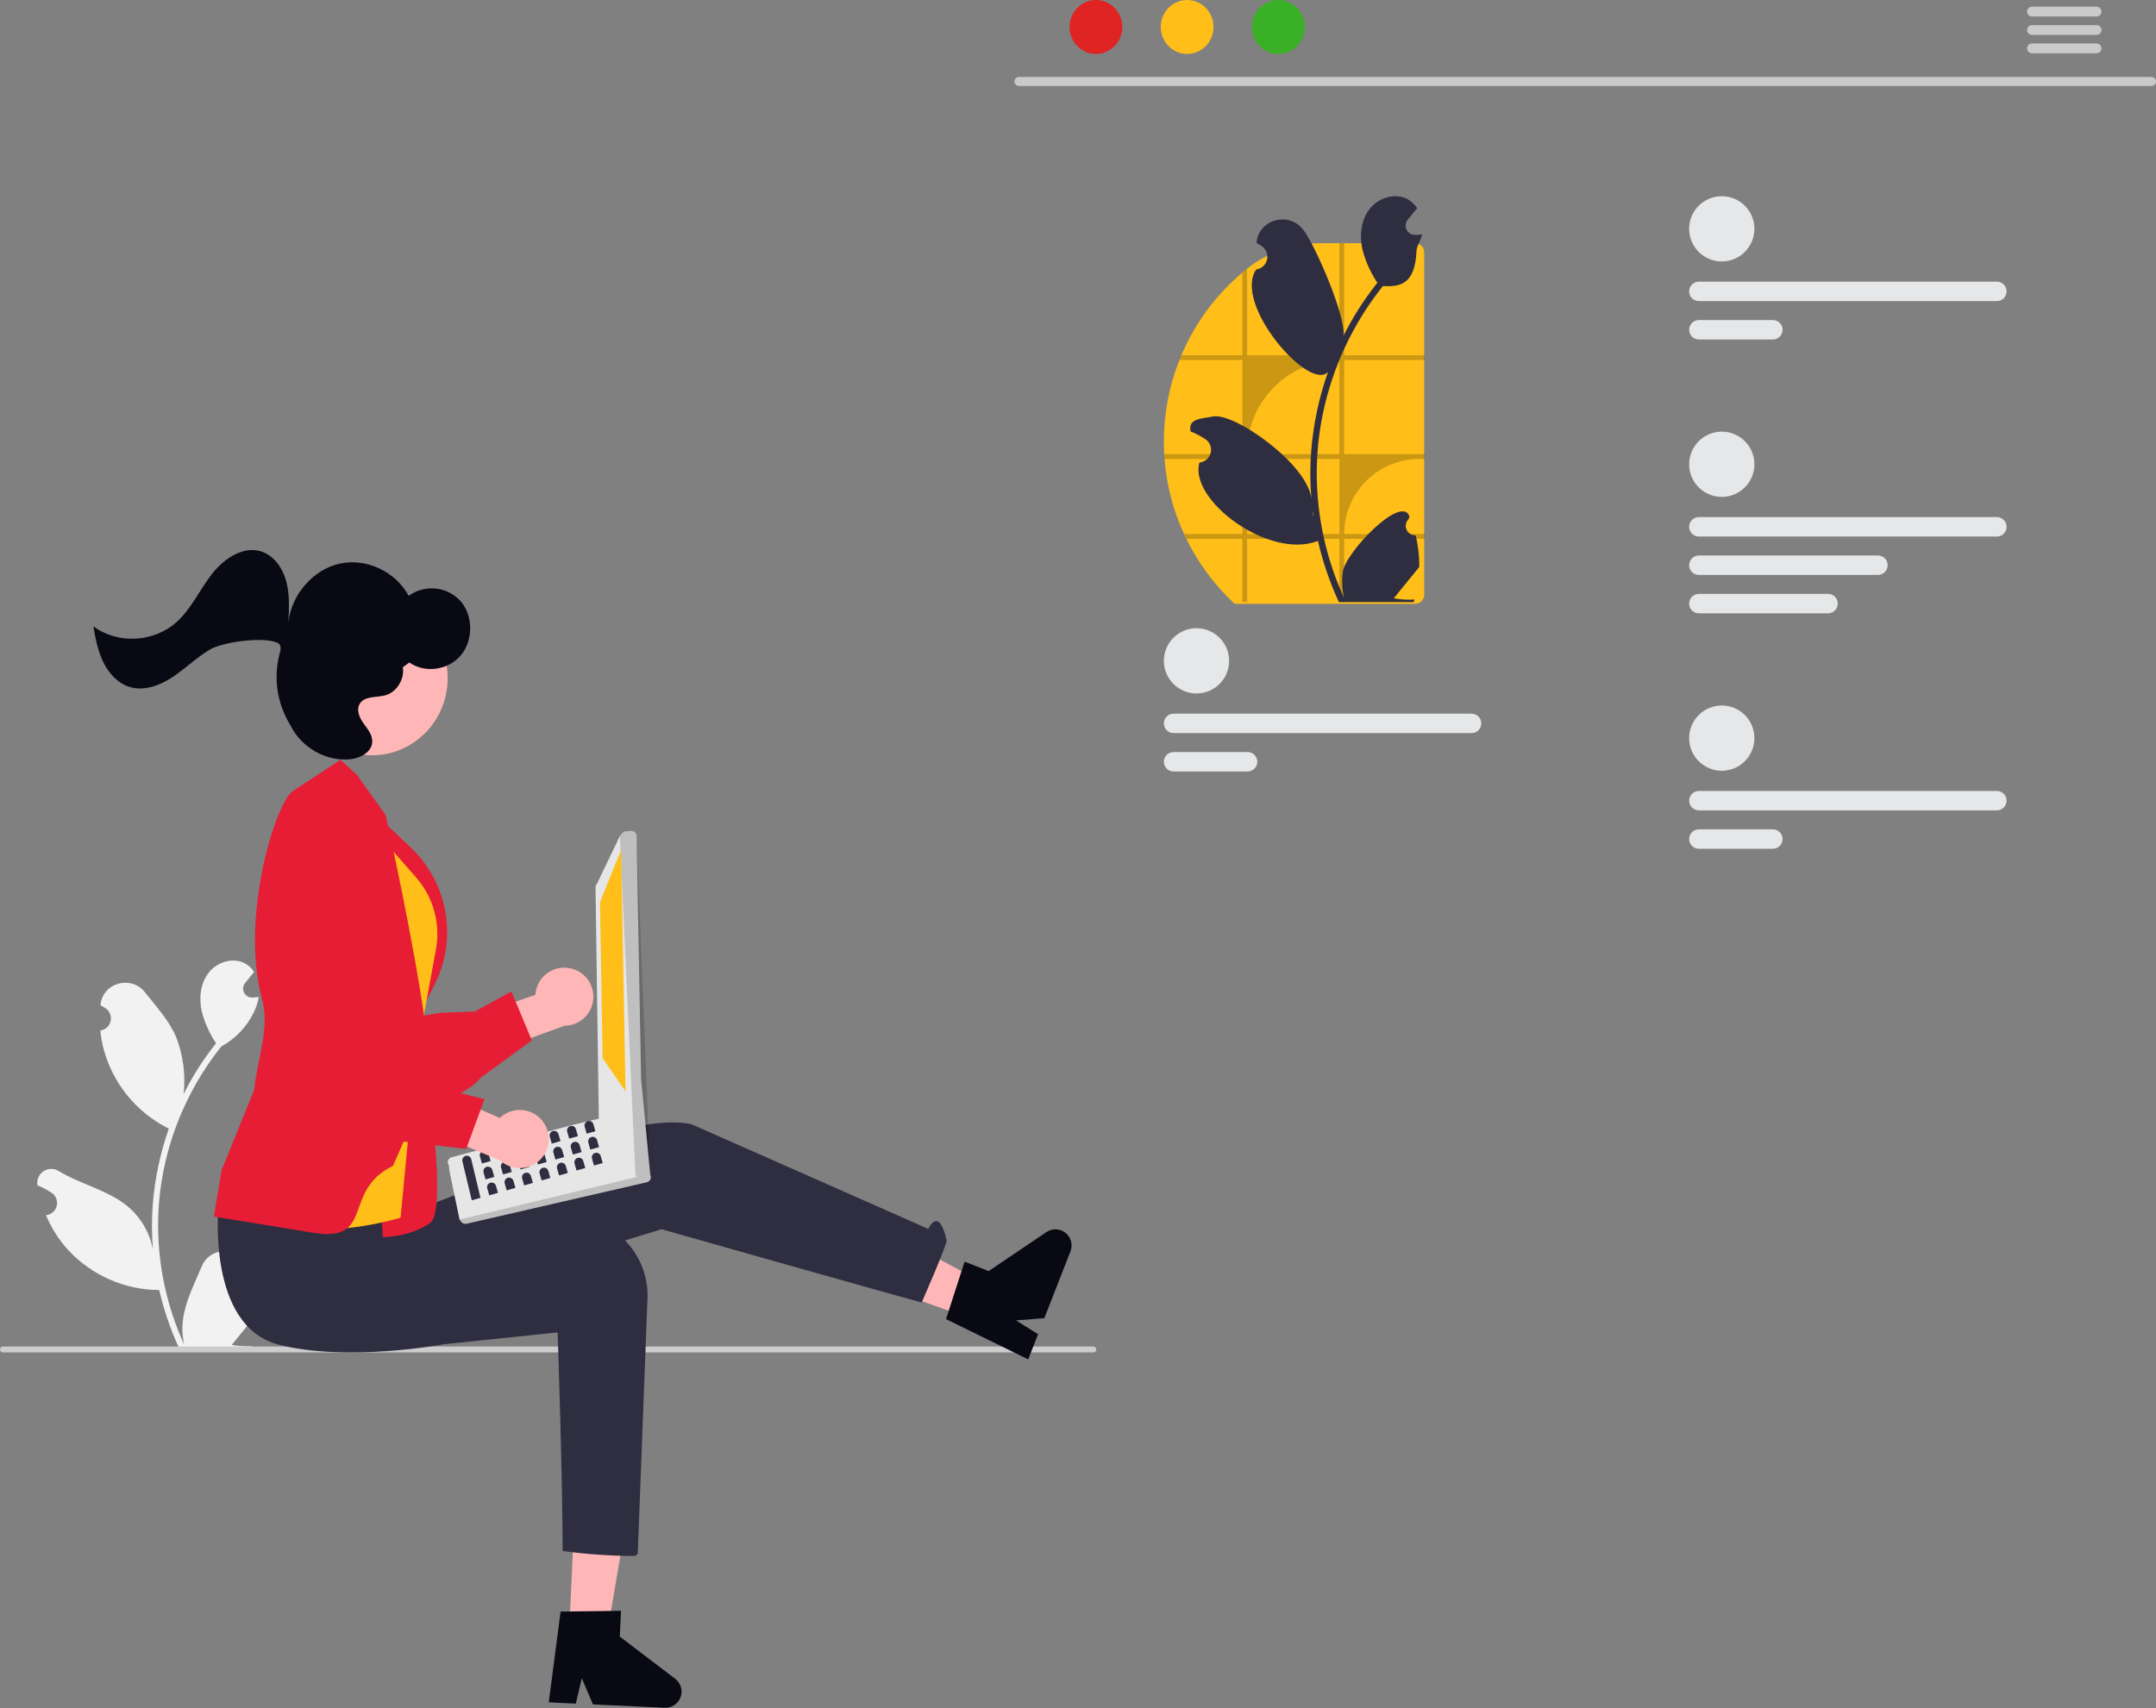 <svg width="400" height="317" viewBox="0 0 400 317" fill="none" xmlns="http://www.w3.org/2000/svg">
<rect x="0" y="0" width="400" height="317" fill="#808080" stroke="none"/>
<g clip-path="url(#clip0_102_105)">
<path d="M46.865 238.398C46.522 238.414 46.183 238.324 45.894 238.141C45.604 237.957 45.378 237.689 45.246 237.373C45.114 237.057 45.082 236.708 45.155 236.373C45.227 236.038 45.402 235.734 45.653 235.501C45.695 235.334 45.726 235.213 45.768 235.046C45.753 235.009 45.737 234.973 45.722 234.936C45.377 234.122 44.799 233.427 44.061 232.94C43.323 232.453 42.457 232.194 41.572 232.198C40.687 232.201 39.824 232.466 39.089 232.958C38.354 233.451 37.781 234.15 37.442 234.967C36.088 238.229 34.364 241.496 33.94 244.945C33.752 246.469 33.831 248.014 34.173 249.512C30.992 242.573 29.34 235.032 29.33 227.4C29.329 225.484 29.435 223.57 29.648 221.667C29.824 220.107 30.069 218.557 30.381 217.019C32.086 208.673 35.746 200.85 41.061 194.193C43.634 192.79 45.714 190.631 47.022 188.009C47.496 187.066 47.831 186.06 48.016 185.021C47.726 185.059 47.431 185.083 47.141 185.102C47.051 185.107 46.956 185.112 46.865 185.116L46.831 185.118C46.512 185.132 46.196 185.054 45.92 184.893C45.645 184.732 45.422 184.494 45.278 184.209C45.134 183.924 45.076 183.603 45.11 183.286C45.144 182.969 45.27 182.668 45.471 182.42C45.596 182.266 45.721 182.112 45.847 181.958C46.037 181.72 46.232 181.487 46.423 181.249C46.445 181.226 46.465 181.202 46.484 181.177C46.703 180.906 46.922 180.64 47.141 180.369C46.742 179.749 46.204 179.229 45.571 178.851C43.378 177.567 40.352 178.456 38.768 180.44C37.179 182.424 36.879 185.207 37.431 187.685C37.974 189.794 38.872 191.796 40.086 193.604C39.967 193.756 39.843 193.903 39.724 194.055C37.55 196.851 35.655 199.853 34.067 203.018C34.453 199.472 33.992 195.885 32.721 192.552C31.434 189.446 29.02 186.83 26.895 184.144C24.342 180.919 19.107 182.327 18.657 186.415C18.653 186.455 18.649 186.495 18.645 186.534C18.96 186.712 19.269 186.901 19.572 187.101C19.951 187.355 20.246 187.718 20.416 188.142C20.586 188.565 20.625 189.031 20.526 189.477C20.427 189.923 20.196 190.329 19.862 190.641C19.529 190.953 19.109 191.158 18.658 191.227L18.611 191.234C18.724 192.372 18.923 193.5 19.206 194.607C20.027 197.699 21.478 200.589 23.468 203.094C25.459 205.599 27.945 207.666 30.771 209.165C30.957 209.26 31.137 209.355 31.323 209.445C29.727 213.968 28.726 218.679 28.345 223.46C28.129 226.281 28.142 229.115 28.383 231.933L28.369 231.833C27.76 228.699 26.088 225.871 23.635 223.827C19.992 220.834 14.846 219.732 10.916 217.327C10.498 217.059 10.013 216.916 9.516 216.915C9.02 216.914 8.534 217.054 8.115 217.32C7.696 217.586 7.362 217.967 7.152 218.417C6.942 218.866 6.865 219.367 6.93 219.859C6.936 219.894 6.941 219.929 6.946 219.964C7.532 220.202 8.103 220.477 8.654 220.787C8.97 220.965 9.279 221.154 9.581 221.354C9.961 221.608 10.255 221.97 10.426 222.394C10.596 222.818 10.634 223.284 10.535 223.73C10.437 224.176 10.205 224.581 9.872 224.894C9.539 225.206 9.119 225.41 8.667 225.48L8.621 225.487C8.588 225.492 8.559 225.497 8.526 225.501C9.527 227.891 10.932 230.091 12.679 232.005C14.837 234.321 17.446 236.172 20.345 237.444C23.245 238.716 26.373 239.382 29.539 239.402H29.544C30.403 243.137 31.648 246.772 33.259 250.249H46.532C46.58 250.101 46.623 249.949 46.665 249.802C45.437 249.879 44.203 249.805 42.993 249.583C43.977 248.374 44.962 247.157 45.947 245.948C45.969 245.926 45.989 245.902 46.009 245.877C46.508 245.258 47.013 244.645 47.512 244.026L47.512 244.026C47.539 242.13 47.321 240.239 46.865 238.398L46.865 238.398Z" fill="#F2F2F2"/>
<path d="M203.393 250.428C203.393 250.501 203.379 250.572 203.352 250.639C203.324 250.706 203.284 250.767 203.232 250.818C203.181 250.869 203.121 250.91 203.054 250.937C202.987 250.965 202.915 250.979 202.843 250.979H0.55C0.404 250.979 0.264 250.921 0.161 250.817C0.058 250.714 0 250.574 0 250.428C0 250.282 0.058 250.142 0.161 250.039C0.264 249.936 0.404 249.878 0.55 249.878H202.843C202.915 249.877 202.987 249.892 203.054 249.919C203.121 249.947 203.181 249.987 203.232 250.038C203.284 250.09 203.324 250.15 203.352 250.217C203.379 250.284 203.393 250.356 203.393 250.428Z" fill="#CCCCCC"/>
<path d="M105.928 179.714C105.166 179.532 104.374 179.519 103.606 179.676C102.839 179.833 102.115 180.156 101.486 180.623C100.857 181.091 100.339 181.69 99.966 182.379C99.594 183.068 99.377 183.831 99.332 184.613L87.767 188.638L88.499 196.262L104.751 190.349C106.069 190.338 107.339 189.845 108.318 188.961C109.297 188.077 109.918 186.865 110.063 185.554C110.208 184.244 109.867 182.925 109.105 181.849C108.343 180.772 107.213 180.013 105.928 179.714V179.714Z" fill="#FFB6B6"/>
<path d="M87.081 201.875C82.482 205.08 74.381 206.719 63.356 206.644C62.745 206.646 62.141 206.52 61.582 206.276C61.022 206.032 60.52 205.675 60.105 205.227C57.155 202.154 57.27 195.142 57.289 194.464L54.055 182.278C53.986 182.092 52.196 177.092 54.017 173.6C54.404 172.871 54.945 172.234 55.602 171.733C56.259 171.233 57.016 170.88 57.822 170.7C64.661 168.886 71.089 187.191 71.906 189.609L81.503 187.975L88.13 187.702L94.873 183.981L98.669 193.066L89.274 199.932C88.626 200.668 87.889 201.32 87.081 201.875Z" fill="#E71D36"/>
<path d="M105.598 302.636L112.667 302.967L117.305 275.858L106.872 275.37L105.598 302.636Z" fill="#FFB6B6"/>
<path d="M104.008 299.067L115.214 298.923L114.99 303.711L125.271 311.545C125.778 311.932 126.149 312.471 126.329 313.083C126.509 313.696 126.488 314.35 126.27 314.95C126.052 315.55 125.647 316.064 125.116 316.418C124.585 316.772 123.954 316.947 123.316 316.917L110.012 316.295L107.941 311.452L106.824 316.146L101.808 315.911L104.008 299.067Z" fill="#080913"/>
<path d="M179.403 244.43L181.979 237.838L157.779 224.768L145.555 232.452L179.403 244.43Z" fill="#FFB6B6"/>
<path d="M175.513 244.794L178.962 234.131L183.427 235.876L194.139 228.643C194.668 228.285 195.298 228.107 195.935 228.132C196.573 228.158 197.186 228.387 197.685 228.786C198.183 229.185 198.541 229.732 198.707 230.349C198.872 230.966 198.836 231.619 198.603 232.213L193.756 244.619L188.505 245.031L192.594 247.592L190.767 252.269L175.513 244.794Z" fill="#080913"/>
<path d="M40.383 224.812C40.383 224.812 43.319 243.555 57.197 244.942C71.076 246.33 83.868 240.078 83.868 240.078L122.727 228.11C122.727 228.11 164.059 239.854 170.998 241.704C170.998 241.704 175.784 230.84 175.624 230.139C174.148 223.682 172.226 228.05 172.226 228.05L128.278 208.621C128.278 208.621 121.339 206.77 109.311 211.859C97.284 216.948 65.062 229.214 65.062 229.214L40.383 224.812Z" fill="#2F2E41"/>
<path d="M40.544 223.663C40.544 223.663 38.229 246.116 51.748 249.546C64.599 252.807 82.326 249.462 82.326 249.462L103.458 247.256C103.458 247.256 104.383 274.408 104.383 287.824C108.677 288.407 113.003 288.716 117.336 288.749C118.261 288.749 118.323 288.264 118.323 288.264L120.114 241.336C120.24 239.296 119.937 237.252 119.225 235.335C118.514 233.419 117.409 231.673 115.981 230.21C114.554 228.746 112.836 227.598 110.938 226.838C109.041 226.079 107.005 225.725 104.962 225.8C103.964 225.838 102.918 225.908 101.822 226.012C88.822 227.258 72.683 224.608 72.683 224.608L40.544 223.663Z" fill="#2F2E41"/>
<path d="M78.042 191.09C78.042 191.09 83.53 224.279 79.821 226.928C76.112 229.578 71.026 229.588 71.026 229.588L69.843 211.263L78.042 191.09Z" fill="#E71D36"/>
<path d="M68.888 150.329L76.226 157.302C79.637 160.543 81.898 164.808 82.666 169.45C83.434 174.092 82.667 178.858 80.482 183.025L76.974 189.714L68.888 150.329Z" fill="#E71D36"/>
<path d="M67.247 151.502L77.19 162.827C79.372 165.313 80.725 168.417 81.059 171.708C81.21 173.202 81.149 174.711 80.878 176.188L77.13 196.558L74.314 225.976C74.314 225.976 52.57 232.564 50.344 222.391C48.119 212.217 67.247 151.502 67.247 151.502Z" fill="#FFBE18"/>
<path d="M57.914 228.741C43.62 226.359 40.119 225.886 39.901 225.802L39.682 225.719L41.115 217.122L47.165 202.256C47.558 197.393 50.106 190.805 48.648 185.512C44.41 170.128 51.295 148.387 54.444 146.722L63.173 140.999L66.237 143.809L71.55 151.246C75.921 170.717 78.94 188.866 78.793 189.975L76.095 209.038L72.916 216.35C63.272 221.003 69.757 230.714 57.914 228.741Z" fill="#E71D36"/>
<path d="M83.792 214.756L106.235 208.751L108.211 208.283L109.62 207.948L111.262 207.56L111.275 207.557C111.514 207.502 111.764 207.544 111.972 207.673L120.306 217.664C120.381 217.71 120.447 217.77 120.502 217.84C120.524 217.858 120.544 217.879 120.561 217.902C120.653 218.028 120.713 218.175 120.735 218.329C120.757 218.484 120.741 218.641 120.688 218.788C120.635 218.934 120.547 219.066 120.431 219.17C120.316 219.275 120.176 219.35 120.025 219.387L86.545 227.092C86.371 227.131 86.19 227.121 86.022 227.062C85.855 227.002 85.707 226.897 85.597 226.757L85.257 226.317L83.404 217.395L83.272 216.237C83.188 216.13 83.129 216.005 83.099 215.873C83.045 215.633 83.087 215.381 83.217 215.172C83.347 214.964 83.553 214.814 83.792 214.756Z" fill="#E6E6E6"/>
<path opacity="0.17" d="M85.257 226.316L85.599 226.758C85.709 226.897 85.856 227.002 86.023 227.062C86.19 227.121 86.371 227.132 86.544 227.093L120.025 219.388C120.177 219.35 120.316 219.276 120.432 219.171C120.548 219.067 120.636 218.935 120.689 218.789C120.742 218.642 120.758 218.484 120.735 218.33C120.713 218.176 120.653 218.029 120.56 217.904C120.544 217.88 120.524 217.859 120.502 217.841L85.257 226.316Z" fill="black"/>
<path d="M111.095 207.495L110.489 164.812C110.464 164.555 110.542 164.299 110.705 164.099L114.995 155.17L115.441 154.629C115.607 154.431 115.843 154.306 116.1 154.28L117.034 154.193C117.291 154.168 117.548 154.246 117.748 154.41C117.948 154.574 118.074 154.81 118.099 155.068L118.94 200.229L118.941 200.232L119.358 204.58L119.851 209.744L119.853 209.751L120.623 217.784C120.638 217.922 120.622 218.061 120.578 218.191C120.533 218.322 120.461 218.442 120.366 218.542C120.273 218.643 120.159 218.723 120.033 218.778C119.907 218.832 119.77 218.858 119.633 218.856L119.025 218.843C118.792 218.837 118.569 218.749 118.394 218.595L118.054 218.289L117.897 218.146L111.417 208.129C111.233 207.966 111.118 207.739 111.095 207.495Z" fill="#E6E6E6"/>
<path opacity="0.17" d="M114.997 155.171L117.896 218.148L118.055 218.289L118.394 218.594C118.568 218.749 118.791 218.837 119.025 218.843L119.633 218.855C119.771 218.857 119.907 218.83 120.034 218.776C120.16 218.722 120.274 218.642 120.368 218.541C120.461 218.44 120.532 218.32 120.576 218.19C120.621 218.06 120.637 217.921 120.624 217.784L118.098 155.069C118.073 154.812 117.947 154.575 117.748 154.41C117.549 154.246 117.292 154.167 117.035 154.192L116.099 154.281C115.972 154.293 115.848 154.33 115.736 154.39C115.623 154.45 115.524 154.531 115.443 154.63L114.997 155.171Z" fill="black"/>
<path d="M115.241 157.715L111.317 167.4L111.803 196.371L116.05 202.514L115.241 157.715Z" fill="#FFBE18"/>
<path d="M86.379 214.5C86.164 214.562 85.982 214.706 85.874 214.901C85.765 215.096 85.738 215.326 85.799 215.541L87.528 222.744L89.147 222.283L87.419 215.08C87.358 214.865 87.214 214.683 87.019 214.575C86.823 214.466 86.593 214.439 86.379 214.5Z" fill="#2F2E41"/>
<path d="M89.618 213.578C89.403 213.639 89.221 213.783 89.113 213.978C89.004 214.173 88.977 214.404 89.038 214.618L89.407 215.914L91.027 215.453L90.658 214.157C90.597 213.943 90.453 213.761 90.258 213.652C90.063 213.544 89.832 213.517 89.618 213.578Z" fill="#2F2E41"/>
<path d="M92.857 212.656C92.642 212.717 92.46 212.861 92.352 213.056C92.243 213.251 92.216 213.481 92.278 213.696L92.647 214.992L94.266 214.53L93.897 213.235C93.836 213.02 93.692 212.838 93.497 212.73C93.302 212.621 93.072 212.595 92.857 212.656Z" fill="#2F2E41"/>
<path d="M96.096 211.733C95.881 211.795 95.7 211.939 95.591 212.134C95.482 212.329 95.456 212.559 95.517 212.774L95.885 214.069L97.505 213.608L97.136 212.312C97.075 212.098 96.931 211.916 96.736 211.808C96.541 211.699 96.311 211.672 96.096 211.733Z" fill="#2F2E41"/>
<path d="M99.335 210.811C99.12 210.872 98.939 211.016 98.83 211.211C98.721 211.407 98.695 211.637 98.756 211.852L99.125 213.147L100.744 212.686L100.375 211.39C100.314 211.176 100.17 210.994 99.975 210.885C99.78 210.777 99.55 210.75 99.335 210.811Z" fill="#2F2E41"/>
<path d="M102.574 209.889C102.359 209.95 102.178 210.094 102.069 210.289C101.96 210.484 101.934 210.714 101.995 210.929L102.364 212.225L103.983 211.764L103.614 210.468C103.553 210.253 103.409 210.072 103.214 209.963C103.019 209.854 102.789 209.828 102.574 209.889Z" fill="#2F2E41"/>
<path d="M105.813 208.966C105.598 209.028 105.417 209.172 105.308 209.367C105.199 209.562 105.173 209.792 105.234 210.007L105.603 211.302L107.222 210.841L106.853 209.546C106.792 209.331 106.648 209.149 106.453 209.041C106.258 208.932 106.028 208.905 105.813 208.966Z" fill="#2F2E41"/>
<path d="M109.052 208.044C108.837 208.105 108.656 208.249 108.547 208.444C108.439 208.639 108.412 208.87 108.473 209.084L108.842 210.38L110.461 209.919L110.092 208.623C110.031 208.409 109.887 208.227 109.692 208.118C109.497 208.01 109.267 207.983 109.052 208.044Z" fill="#2F2E41"/>
<path d="M90.297 216.532C90.083 216.593 89.901 216.737 89.793 216.932C89.684 217.127 89.657 217.357 89.718 217.572L90.087 218.868L91.707 218.407L91.338 217.111C91.276 216.896 91.133 216.715 90.938 216.606C90.742 216.498 90.512 216.471 90.297 216.532Z" fill="#2F2E41"/>
<path d="M93.537 215.61C93.322 215.671 93.14 215.815 93.031 216.01C92.923 216.205 92.896 216.435 92.957 216.65L93.326 217.945L94.946 217.484L94.577 216.189C94.516 215.974 94.372 215.792 94.177 215.684C93.981 215.575 93.751 215.548 93.537 215.61Z" fill="#2F2E41"/>
<path d="M96.775 214.687C96.561 214.748 96.379 214.892 96.271 215.087C96.162 215.283 96.135 215.513 96.196 215.727L96.565 217.023L98.185 216.562L97.816 215.266C97.755 215.052 97.611 214.87 97.416 214.761C97.221 214.653 96.99 214.626 96.775 214.687Z" fill="#2F2E41"/>
<path d="M100.015 213.765C99.8 213.826 99.618 213.97 99.51 214.165C99.401 214.36 99.374 214.591 99.435 214.805L99.804 216.101L101.424 215.64L101.055 214.344C100.994 214.13 100.85 213.948 100.655 213.839C100.46 213.731 100.229 213.704 100.015 213.765Z" fill="#2F2E41"/>
<path d="M103.254 212.843C103.039 212.904 102.857 213.048 102.749 213.243C102.64 213.438 102.613 213.668 102.675 213.883L103.043 215.179L104.663 214.718L104.294 213.422C104.233 213.207 104.089 213.026 103.894 212.917C103.699 212.808 103.468 212.782 103.254 212.843Z" fill="#2F2E41"/>
<path d="M106.493 211.92C106.278 211.982 106.096 212.126 105.988 212.321C105.879 212.516 105.853 212.746 105.914 212.961L106.283 214.256L107.902 213.795L107.533 212.5C107.472 212.285 107.328 212.103 107.133 211.995C106.938 211.886 106.708 211.859 106.493 211.92Z" fill="#2F2E41"/>
<path d="M109.732 210.998C109.517 211.059 109.336 211.203 109.227 211.398C109.118 211.593 109.092 211.824 109.153 212.038L109.522 213.334L111.141 212.873L110.772 211.577C110.711 211.362 110.567 211.181 110.372 211.072C110.177 210.964 109.947 210.937 109.732 210.998Z" fill="#2F2E41"/>
<path d="M90.977 219.486C90.762 219.547 90.581 219.691 90.472 219.886C90.364 220.081 90.337 220.311 90.398 220.526L90.767 221.822L92.386 221.361L92.017 220.065C91.956 219.85 91.812 219.669 91.617 219.56C91.422 219.451 91.192 219.425 90.977 219.486Z" fill="#2F2E41"/>
<path d="M94.216 218.563C94.001 218.625 93.82 218.769 93.711 218.964C93.603 219.159 93.576 219.389 93.637 219.604L94.006 220.899L95.626 220.438L95.257 219.143C95.195 218.928 95.051 218.746 94.856 218.638C94.661 218.529 94.431 218.502 94.216 218.563Z" fill="#2F2E41"/>
<path d="M97.455 217.641C97.241 217.702 97.059 217.846 96.95 218.041C96.842 218.236 96.815 218.467 96.876 218.681L97.245 219.977L98.865 219.516L98.496 218.22C98.434 218.005 98.29 217.824 98.095 217.715C97.9 217.607 97.67 217.58 97.455 217.641Z" fill="#2F2E41"/>
<path d="M100.694 216.719C100.48 216.78 100.298 216.924 100.189 217.119C100.081 217.314 100.054 217.544 100.115 217.759L100.484 219.055L102.104 218.593L101.735 217.298C101.673 217.083 101.53 216.901 101.334 216.793C101.139 216.684 100.909 216.658 100.694 216.719Z" fill="#2F2E41"/>
<path d="M103.933 215.797C103.719 215.858 103.537 216.002 103.428 216.197C103.32 216.392 103.293 216.622 103.354 216.837L103.723 218.133L105.343 217.671L104.974 216.376C104.913 216.161 104.769 215.979 104.574 215.871C104.378 215.762 104.148 215.735 103.933 215.797Z" fill="#2F2E41"/>
<path d="M107.173 214.874C106.958 214.935 106.776 215.079 106.668 215.274C106.559 215.47 106.532 215.7 106.593 215.915L106.962 217.21L108.582 216.749L108.213 215.453C108.152 215.239 108.008 215.057 107.813 214.948C107.618 214.84 107.387 214.813 107.173 214.874Z" fill="#2F2E41"/>
<path d="M110.412 213.952C110.197 214.013 110.015 214.157 109.907 214.352C109.798 214.547 109.771 214.777 109.832 214.992L110.201 216.288L111.821 215.827L111.452 214.531C111.391 214.316 111.247 214.135 111.052 214.026C110.857 213.917 110.626 213.891 110.412 213.952Z" fill="#2F2E41"/>
<path d="M100.895 208.362C100.461 207.71 99.889 207.161 99.219 206.754C98.55 206.348 97.799 206.092 97.021 206.007C96.242 205.922 95.454 206.008 94.712 206.26C93.971 206.512 93.293 206.923 92.728 207.466L81.513 202.549L76.863 208.635L92.798 215.356C93.772 216.246 95.038 216.747 96.357 216.765C97.675 216.784 98.955 216.318 99.953 215.456C100.951 214.593 101.598 213.395 101.772 212.088C101.946 210.78 101.634 209.455 100.895 208.362Z" fill="#FFB6B6"/>
<path d="M72.006 211.785C66.455 211.006 59.402 206.697 51.371 199.142C50.923 198.728 50.565 198.225 50.321 197.666C50.077 197.106 49.952 196.502 49.953 195.892C49.88 191.633 54.735 186.572 55.209 186.088L61.128 174.956C61.204 174.772 63.294 169.889 67.004 168.568C67.784 168.297 68.613 168.198 69.435 168.278C70.257 168.358 71.052 168.615 71.766 169.031C78.012 172.353 70.273 190.143 69.226 192.472L77.372 197.802L82.415 202.11L89.89 203.969L86.492 213.211L74.935 211.853C73.96 211.951 72.976 211.928 72.006 211.785Z" fill="#E71D36"/>
<path d="M82.951 127.582C83.887 119.773 78.453 112.701 70.815 111.786C63.176 110.871 56.226 116.459 55.29 124.268C54.355 132.076 59.788 139.148 67.427 140.063C75.065 140.979 82.016 135.39 82.951 127.582Z" fill="#FFB6B6"/>
<path d="M32.847 115.359C35.526 112.899 37.08 109.396 39.332 106.508C41.584 103.62 45.188 101.225 48.557 102.364C50.879 103.148 52.467 105.471 53.119 107.925C53.77 110.38 53.635 112.985 53.495 115.536C54.06 110.327 58.092 105.694 63.012 104.6C67.931 103.506 73.36 106.034 75.826 110.569C77.264 109.524 79.036 109.044 80.805 109.218C82.574 109.392 84.218 110.21 85.424 111.515C87.794 114.205 87.84 118.789 85.526 121.58C83.212 124.372 78.851 124.992 75.951 122.943L74.734 123.82C75.092 126.052 73.59 128.459 71.481 129.03C69.77 129.494 67.48 129.108 66.665 130.747C66.095 131.892 66.739 133.265 67.477 134.285C68.215 135.306 69.108 136.376 69.058 137.66C68.982 139.598 66.837 140.705 64.986 140.894C60.522 141.349 55.939 138.758 53.893 134.621C53.853 134.542 53.81 134.461 53.762 134.38C52.572 132.414 51.795 130.226 51.478 127.949C51.162 125.672 51.314 123.355 51.923 121.139C52.17 120.269 52.107 119.592 51.521 119.309C48.987 118.085 41.356 119.103 38.909 120.556C36.462 122.01 34.394 124.073 32.017 125.647C29.639 127.222 26.719 128.306 24.038 127.479C21.891 126.816 20.215 124.999 19.19 122.926C18.164 120.854 17.71 118.527 17.329 116.223C21.846 119.608 28.629 119.23 32.847 115.359Z" fill="#080913"/>
<path d="M399.182 15.953H189.025C188.806 15.948 188.598 15.858 188.445 15.701C188.292 15.545 188.206 15.335 188.206 15.117C188.206 14.898 188.292 14.688 188.445 14.532C188.598 14.376 188.806 14.286 189.025 14.281H399.182C399.401 14.286 399.609 14.376 399.762 14.532C399.915 14.688 400.001 14.898 400.001 15.117C400.001 15.335 399.915 15.545 399.762 15.701C399.609 15.858 399.401 15.948 399.182 15.953Z" fill="#CACACA"/>
<path d="M203.33 10.014C206.035 10.014 208.228 7.772 208.228 5.007C208.228 2.242 206.035 0 203.33 0C200.625 0 198.432 2.242 198.432 5.007C198.432 7.772 200.625 10.014 203.33 10.014Z" fill="#E02323"/>
<path d="M220.25 10.014C222.955 10.014 225.148 7.772 225.148 5.007C225.148 2.242 222.955 0 220.25 0C217.545 0 215.352 2.242 215.352 5.007C215.352 7.772 217.545 10.014 220.25 10.014Z" fill="#FFBE18"/>
<path d="M237.17 10.014C239.875 10.014 242.068 7.772 242.068 5.007C242.068 2.242 239.875 0 237.17 0C234.465 0 232.272 2.242 232.272 5.007C232.272 7.772 234.465 10.014 237.17 10.014Z" fill="#39B025"/>
<path d="M388.995 1.241H376.976C376.738 1.246 376.511 1.344 376.345 1.514C376.178 1.684 376.084 1.913 376.084 2.151C376.084 2.389 376.178 2.618 376.345 2.788C376.511 2.958 376.738 3.056 376.976 3.061H388.995C389.234 3.056 389.46 2.958 389.627 2.788C389.794 2.618 389.887 2.389 389.887 2.151C389.887 1.913 389.794 1.684 389.627 1.514C389.46 1.344 389.234 1.246 388.995 1.241Z" fill="#CACACA"/>
<path d="M388.995 4.657H376.976C376.738 4.662 376.511 4.76 376.345 4.93C376.178 5.1 376.084 5.329 376.084 5.567C376.084 5.805 376.178 6.034 376.345 6.204C376.511 6.374 376.738 6.472 376.976 6.477H388.995C389.234 6.472 389.46 6.374 389.627 6.204C389.794 6.034 389.887 5.805 389.887 5.567C389.887 5.329 389.794 5.1 389.627 4.93C389.46 4.76 389.234 4.662 388.995 4.657Z" fill="#CACACA"/>
<path d="M388.995 8.069H376.976C376.738 8.073 376.511 8.171 376.344 8.341C376.178 8.512 376.084 8.74 376.084 8.979C376.084 9.217 376.178 9.446 376.344 9.616C376.511 9.786 376.738 9.884 376.976 9.889H388.995C389.234 9.884 389.461 9.786 389.627 9.616C389.794 9.446 389.888 9.217 389.888 8.979C389.888 8.74 389.794 8.512 389.627 8.341C389.461 8.171 389.234 8.073 388.995 8.069Z" fill="#CACACA"/>
<path d="M30.74 208.036L30.747 208.027L30.74 208.046V208.036Z" fill="#2F2E41"/>
<path d="M319.439 48.52C322.783 48.52 325.494 45.809 325.494 42.465C325.494 39.121 322.783 36.41 319.439 36.41C316.095 36.41 313.384 39.121 313.384 42.465C313.384 45.809 316.095 48.52 319.439 48.52Z" fill="#E6E7E8"/>
<path d="M370.474 55.873H315.187C314.95 55.873 314.715 55.827 314.496 55.737C314.277 55.646 314.078 55.513 313.91 55.346C313.742 55.178 313.609 54.98 313.518 54.761C313.427 54.542 313.381 54.307 313.381 54.07C313.381 53.833 313.427 53.598 313.518 53.379C313.609 53.16 313.742 52.961 313.91 52.794C314.078 52.627 314.277 52.494 314.496 52.403C314.715 52.313 314.95 52.267 315.187 52.267H370.474C370.711 52.267 370.946 52.313 371.165 52.403C371.384 52.494 371.584 52.627 371.751 52.794C371.919 52.961 372.052 53.16 372.143 53.379C372.234 53.598 372.28 53.833 372.28 54.07C372.28 54.307 372.234 54.542 372.143 54.761C372.052 54.98 371.919 55.178 371.751 55.346C371.584 55.513 371.384 55.646 371.165 55.737C370.946 55.827 370.711 55.873 370.474 55.873Z" fill="#E6E7E8"/>
<path d="M328.919 62.998H315.187C314.709 62.998 314.25 62.808 313.912 62.47C313.574 62.132 313.384 61.673 313.384 61.195C313.384 60.717 313.574 60.258 313.912 59.92C314.25 59.582 314.709 59.392 315.187 59.392H328.919C329.397 59.392 329.855 59.582 330.194 59.92C330.532 60.258 330.722 60.717 330.722 61.195C330.722 61.673 330.532 62.132 330.194 62.47C329.855 62.808 329.397 62.998 328.919 62.998Z" fill="#E6E7E8"/>
<path d="M319.439 143.032C322.783 143.032 325.494 140.321 325.494 136.977C325.494 133.633 322.783 130.922 319.439 130.922C316.095 130.922 313.384 133.633 313.384 136.977C313.384 140.321 316.095 143.032 319.439 143.032Z" fill="#E6E7E8"/>
<path d="M370.475 150.385H315.187C314.709 150.385 314.25 150.195 313.912 149.857C313.574 149.519 313.384 149.06 313.384 148.582C313.384 148.104 313.574 147.645 313.912 147.307C314.25 146.969 314.709 146.779 315.187 146.779H370.475C370.953 146.779 371.411 146.969 371.75 147.307C372.088 147.645 372.278 148.104 372.278 148.582C372.278 149.06 372.088 149.519 371.75 149.857C371.411 150.195 370.953 150.385 370.475 150.385Z" fill="#E6E7E8"/>
<path d="M328.919 157.51H315.187C314.709 157.51 314.25 157.32 313.912 156.982C313.574 156.644 313.384 156.185 313.384 155.707C313.384 155.229 313.574 154.77 313.912 154.432C314.25 154.094 314.709 153.904 315.187 153.904H328.919C329.397 153.904 329.855 154.094 330.194 154.432C330.532 154.77 330.722 155.229 330.722 155.707C330.722 156.185 330.532 156.644 330.194 156.982C329.855 157.32 329.397 157.51 328.919 157.51Z" fill="#E6E7E8"/>
<path d="M221.985 128.69C225.329 128.69 228.04 125.979 228.04 122.635C228.04 119.291 225.329 116.58 221.985 116.58C218.64 116.58 215.929 119.291 215.929 122.635C215.929 125.979 218.64 128.69 221.985 128.69Z" fill="#E6E7E8"/>
<path d="M273.02 136.043H217.733C217.254 136.043 216.796 135.853 216.458 135.515C216.119 135.177 215.93 134.718 215.93 134.24C215.93 133.762 216.119 133.303 216.458 132.965C216.796 132.627 217.254 132.437 217.733 132.437H273.02C273.499 132.437 273.957 132.627 274.295 132.965C274.633 133.303 274.823 133.762 274.823 134.24C274.823 134.718 274.633 135.177 274.295 135.515C273.957 135.853 273.499 136.043 273.02 136.043Z" fill="#E6E7E8"/>
<path d="M231.464 143.168H217.733C217.254 143.168 216.796 142.978 216.458 142.64C216.119 142.302 215.929 141.843 215.929 141.365C215.929 140.886 216.119 140.428 216.458 140.09C216.796 139.751 217.254 139.562 217.733 139.562H231.464C231.943 139.562 232.401 139.751 232.739 140.09C233.078 140.428 233.268 140.886 233.268 141.365C233.268 141.843 233.078 142.302 232.739 142.64C232.401 142.978 231.943 143.168 231.464 143.168Z" fill="#E6E7E8"/>
<path d="M319.439 92.214C322.783 92.214 325.494 89.503 325.494 86.159C325.494 82.814 322.783 80.103 319.439 80.103C316.095 80.103 313.384 82.814 313.384 86.159C313.384 89.503 316.095 92.214 319.439 92.214Z" fill="#E6E7E8"/>
<path d="M370.475 99.567H315.187C314.709 99.567 314.25 99.377 313.912 99.039C313.574 98.7 313.384 98.242 313.384 97.764C313.384 97.285 313.574 96.827 313.912 96.489C314.25 96.15 314.709 95.96 315.187 95.96H370.475C370.953 95.96 371.411 96.15 371.75 96.489C372.088 96.827 372.278 97.285 372.278 97.764C372.278 98.242 372.088 98.7 371.75 99.039C371.411 99.377 370.953 99.567 370.475 99.567Z" fill="#E6E7E8"/>
<path d="M348.409 106.692H315.187C314.709 106.692 314.25 106.502 313.912 106.164C313.574 105.826 313.384 105.367 313.384 104.889C313.384 104.41 313.574 103.952 313.912 103.614C314.25 103.275 314.709 103.085 315.187 103.085H348.409C348.888 103.085 349.346 103.275 349.684 103.614C350.023 103.952 350.213 104.41 350.213 104.889C350.213 105.367 350.023 105.826 349.684 106.164C349.346 106.502 348.888 106.692 348.409 106.692Z" fill="#E6E7E8"/>
<path d="M339.153 113.817H315.187C314.709 113.817 314.25 113.627 313.912 113.289C313.574 112.951 313.384 112.492 313.384 112.014C313.384 111.535 313.574 111.077 313.912 110.739C314.25 110.4 314.709 110.21 315.187 110.21H339.153C339.631 110.21 340.09 110.4 340.428 110.739C340.766 111.077 340.956 111.535 340.956 112.014C340.956 112.492 340.766 112.951 340.428 113.289C340.09 113.627 339.631 113.817 339.153 113.817Z" fill="#E6E7E8"/>
<path d="M264.231 46.81V110.385C264.231 110.828 264.054 111.254 263.741 111.567C263.427 111.881 263.002 112.058 262.559 112.059H229.061C225.355 108.623 222.315 104.532 220.093 99.993C219.946 99.7 219.807 99.405 219.674 99.106C217.65 94.713 216.424 89.993 216.055 85.17C216.03 84.873 216.009 84.578 215.996 84.279C215.95 83.513 215.929 82.736 215.929 81.957C215.923 76.771 216.902 71.631 218.815 66.81C218.93 66.511 219.051 66.214 219.176 65.919C221.695 59.996 225.569 54.746 230.485 50.592C230.777 50.343 231.073 50.1 231.371 49.865L231.44 49.81C235.287 46.764 240.053 45.114 244.96 45.13H262.559C263.003 45.132 263.429 45.309 263.742 45.624C264.056 45.939 264.232 46.366 264.231 46.81Z" fill="#FFBE18"/>
<path opacity="0.2" d="M264.32 66.81V65.919H249.381V45.131H248.492V65.919H231.371V49.865C231.072 50.1 230.776 50.343 230.485 50.592V65.919H219.176C219.051 66.214 218.93 66.511 218.815 66.81H230.485V84.279H215.996C216.009 84.578 216.03 84.873 216.055 85.17H230.485V99.106H219.674C219.807 99.405 219.946 99.7 220.093 99.993H230.485V111.708H231.371V99.993H248.492V111.708H249.381V99.993H264.32V99.106H249.381C249.381 97.276 249.741 95.463 250.441 93.772C251.142 92.082 252.168 90.545 253.462 89.251C254.756 87.957 256.293 86.93 257.984 86.23C259.675 85.53 261.487 85.17 263.317 85.17H264.32V84.279H249.381V66.81H264.32ZM248.492 99.106H231.371V85.17H248.492V99.106ZM248.492 84.279H231.371V83.929C231.371 81.681 231.814 79.455 232.675 77.378C233.535 75.301 234.797 73.414 236.386 71.824C237.976 70.234 239.864 68.973 241.941 68.113C244.018 67.253 246.244 66.81 248.492 66.81V84.279Z" fill="black"/>
<path d="M262.636 99.331C262.277 99.347 261.923 99.253 261.62 99.061C261.317 98.869 261.08 98.589 260.942 98.258C260.804 97.928 260.77 97.562 260.847 97.212C260.923 96.862 261.105 96.543 261.368 96.3C261.412 96.125 261.444 95.999 261.488 95.823C261.472 95.785 261.456 95.747 261.441 95.709C259.831 91.871 249.559 102.571 249.114 106.179C248.919 107.773 249.001 109.39 249.358 110.956C246.031 103.698 244.303 95.809 244.292 87.825C244.291 85.821 244.403 83.819 244.625 81.828C244.81 80.195 245.065 78.575 245.392 76.966C247.175 68.235 251.004 60.051 256.564 53.088C259.744 53.265 262.531 52.781 262.8 46.618C262.848 45.522 263.661 44.573 263.84 43.493C263.537 43.532 263.228 43.557 262.925 43.577C262.83 43.582 262.731 43.587 262.636 43.592L262.6 43.594C262.267 43.609 261.936 43.527 261.648 43.358C261.359 43.19 261.126 42.941 260.976 42.643C260.825 42.345 260.764 42.009 260.8 41.677C260.836 41.345 260.967 41.031 261.178 40.771C261.309 40.61 261.44 40.449 261.571 40.288C261.77 40.039 261.974 39.795 262.173 39.546C262.196 39.523 262.218 39.498 262.238 39.471C262.467 39.188 262.696 38.909 262.925 38.626C262.507 37.977 261.945 37.434 261.282 37.038C258.988 35.694 255.823 36.625 254.166 38.7C252.504 40.775 252.19 43.687 252.767 46.28C253.335 48.486 254.274 50.579 255.544 52.471C255.42 52.63 255.29 52.784 255.166 52.943C252.892 55.868 250.909 59.008 249.248 62.319C249.718 58.647 243.969 45.385 241.745 42.575C239.075 39.201 233.598 40.674 233.128 44.951C233.123 44.992 233.119 45.034 233.114 45.075C233.445 45.262 233.768 45.459 234.084 45.669C234.482 45.934 234.789 46.313 234.968 46.757C235.146 47.2 235.186 47.687 235.082 48.154C234.979 48.62 234.737 49.045 234.388 49.371C234.04 49.698 233.6 49.912 233.128 49.985L233.08 49.992C228.659 56.304 242.83 72.731 246.377 69.043C244.708 73.774 243.66 78.703 243.262 83.704C243.036 86.655 243.05 89.619 243.302 92.567L243.287 92.463C242.499 86.041 228.978 76.493 225.029 77.288C222.755 77.746 220.515 77.642 220.86 79.936C220.866 79.973 220.871 80.01 220.877 80.046C221.49 80.296 222.086 80.583 222.663 80.907C222.994 81.094 223.317 81.291 223.633 81.5C224.031 81.766 224.338 82.145 224.517 82.589C224.695 83.032 224.735 83.519 224.631 83.986C224.528 84.452 224.286 84.877 223.937 85.203C223.589 85.53 223.149 85.744 222.677 85.817L222.629 85.824C222.594 85.829 222.564 85.834 222.529 85.839C220.517 92.763 235.439 103.936 244.511 100.381H244.516C245.415 104.288 246.718 108.09 248.403 111.728H262.288C262.337 111.573 262.382 111.414 262.427 111.26C261.142 111.341 259.851 111.264 258.585 111.031C259.615 109.767 260.645 108.493 261.675 107.229C261.698 107.205 261.72 107.18 261.74 107.154C262.263 106.507 262.79 105.865 263.313 105.218L263.313 105.217C263.341 103.234 263.113 101.256 262.636 99.331L262.636 99.331ZM246.736 68.052L246.743 68.043L246.736 68.062V68.052ZM243.66 95.778L243.541 95.509C243.546 95.315 243.546 95.121 243.541 94.921C243.541 94.867 243.531 94.812 243.531 94.757C243.575 95.101 243.615 95.444 243.665 95.787L243.66 95.778Z" fill="#2F2E41"/>
</g>
<defs>
<clipPath id="clip0_102_105">
<rect width="400" height="316.92" fill="white"/>
</clipPath>
</defs>
</svg>
